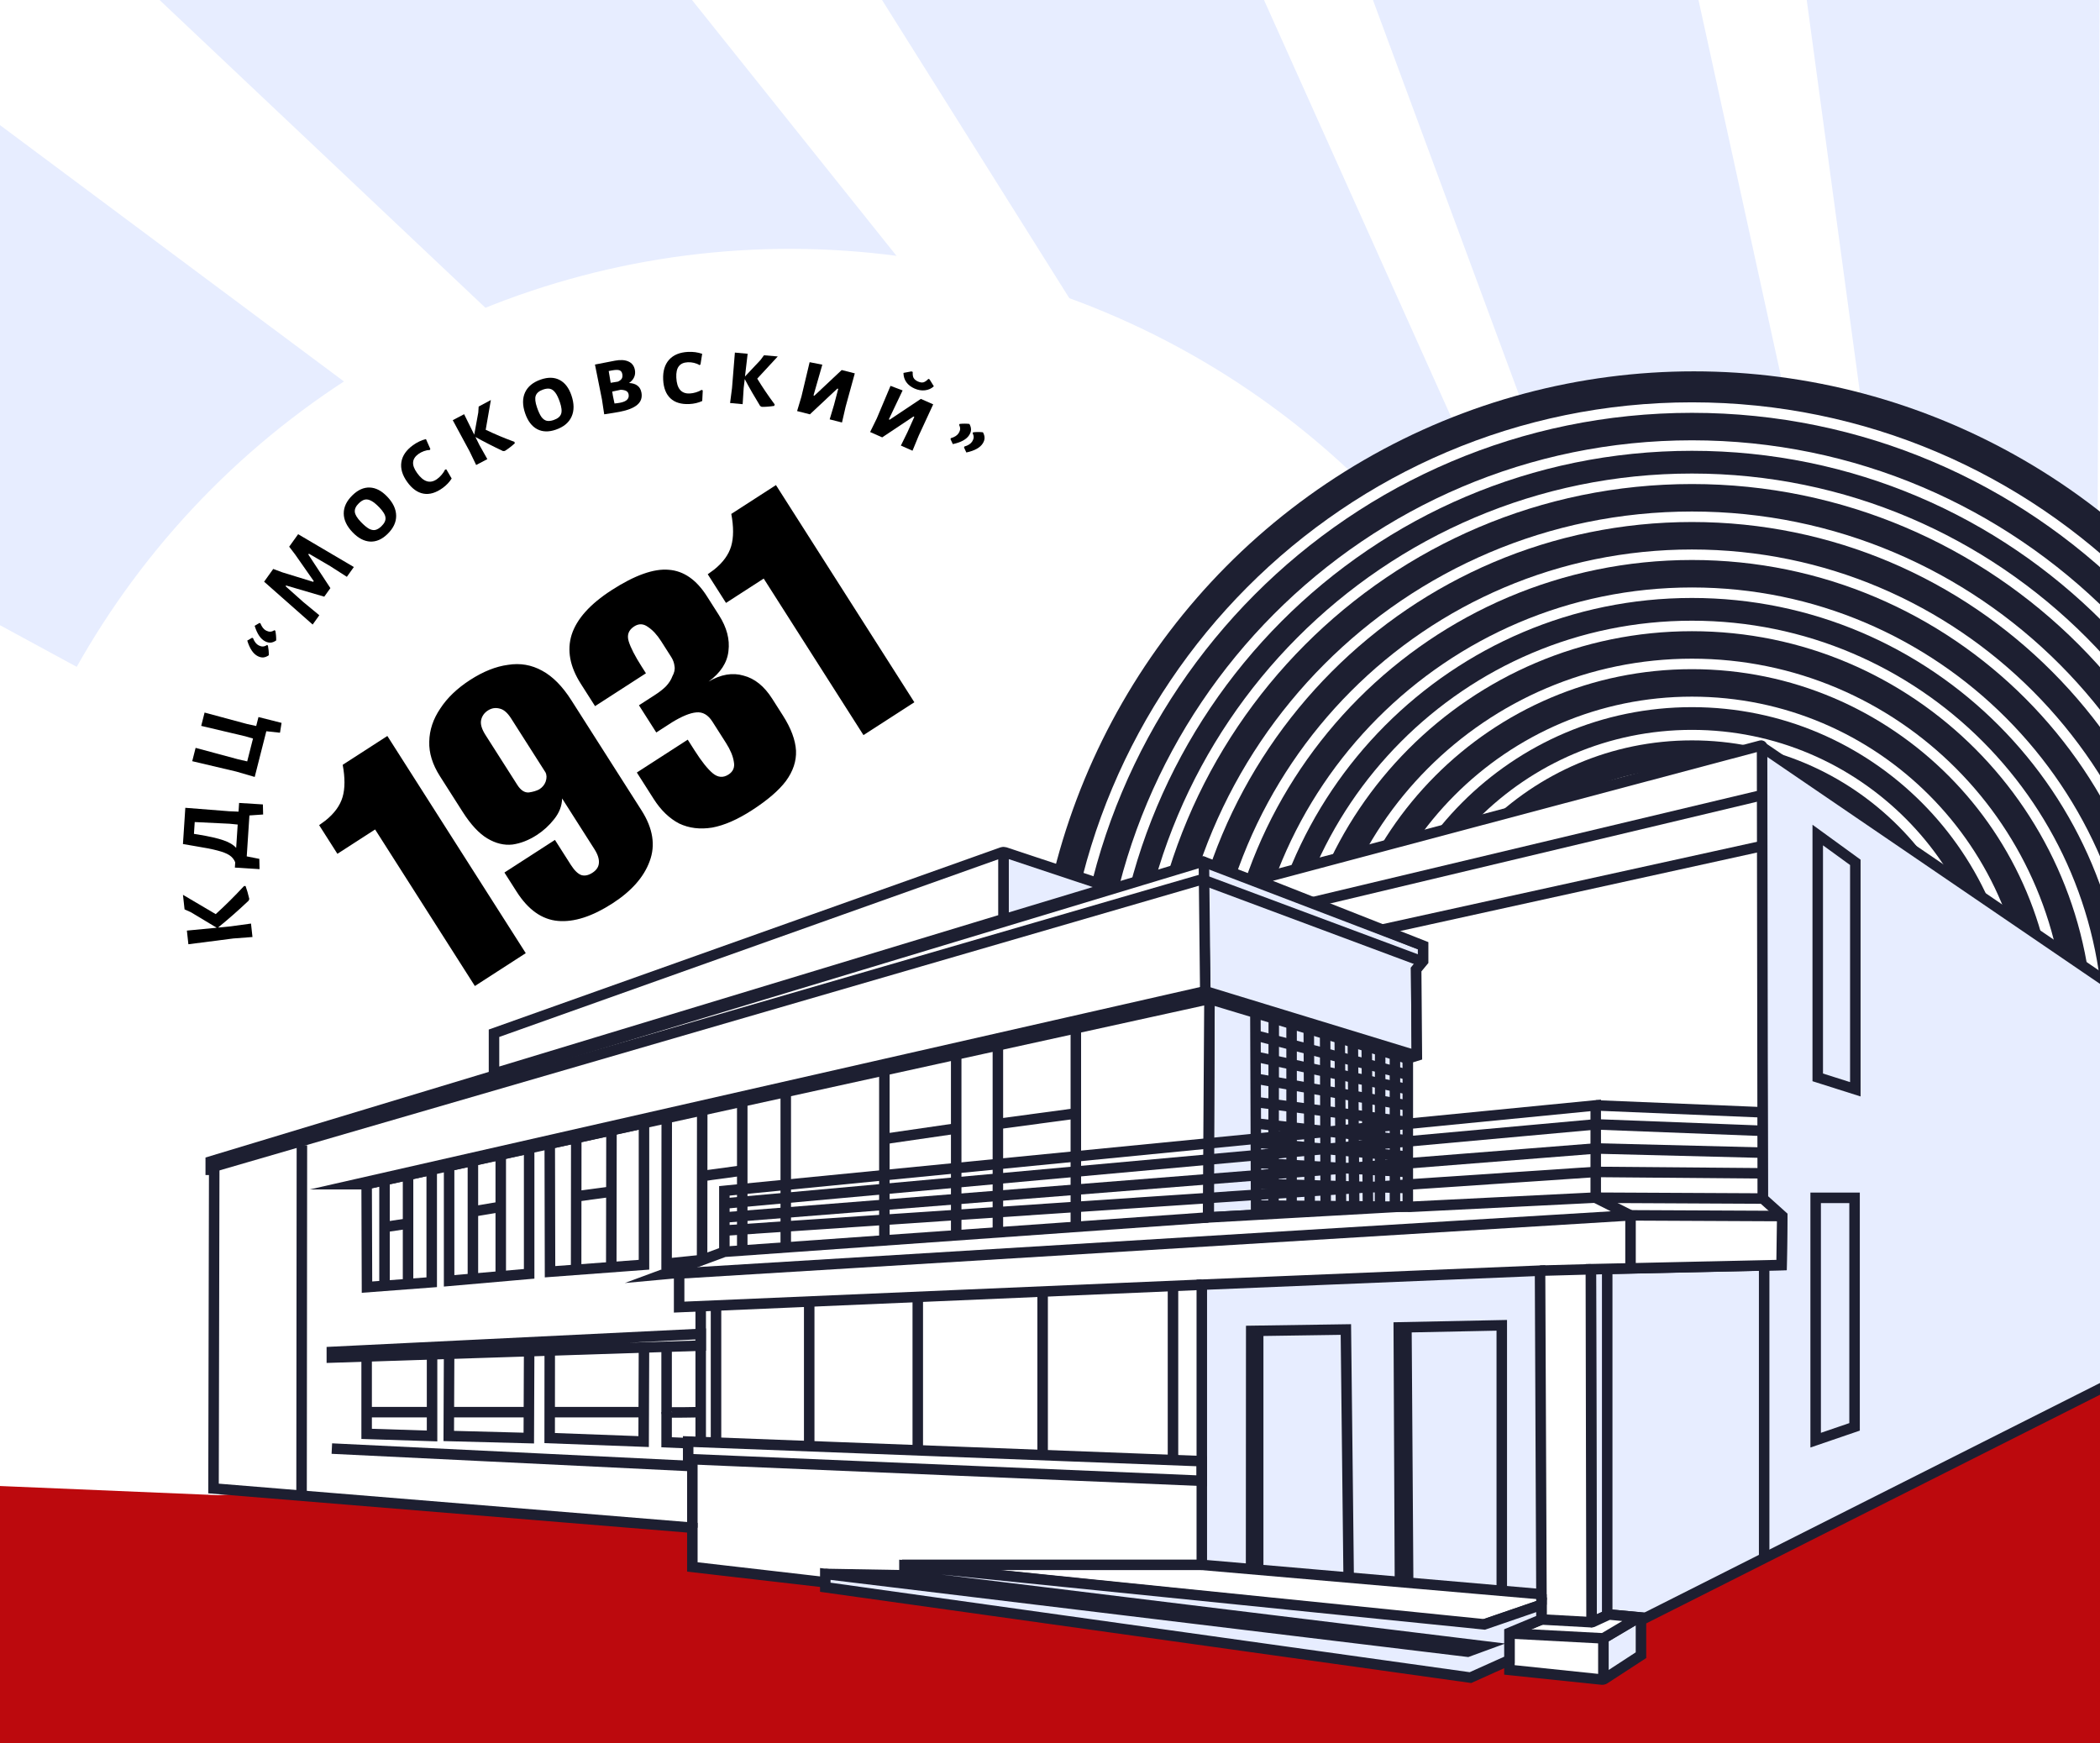 <svg width="400" height="332" viewBox="0 0 400 332" fill="none" xmlns="http://www.w3.org/2000/svg">
<rect x="0" y="0" width="400" height="332" fill="#808080" stroke="none"/>
<g clip-path="url(#clip0_816_109728)">
<rect width="400" height="332" fill="white"/>
<path d="M400.426 -128.312L398.396 400.448L321.466 -167.342L400.426 -128.312Z" fill="#E7EDFF"/>
<path d="M300.437 -105.372L413.557 410.935L214.907 -125.963L300.437 -105.372Z" fill="#E7EDFF"/>
<path d="M206.61 -76.116L422.759 405.609L118.709 -78.491L206.61 -76.116Z" fill="#E7EDFF"/>
<path d="M115.256 -20.709L444.283 390.935L29.575 -0.772L115.256 -20.709Z" fill="#E7EDFF"/>
<path d="M-36 -3L470.5 374.5L-218.454 0.5L-36 -3Z" fill="#E7EDFF"/>
<path d="M-12.46 161.756L493.086 301.656L-70.412 228.462L-12.46 161.756Z" fill="#E7EDFF"/>
<ellipse rx="156.04" ry="156.747" transform="matrix(1 0.003 -0.003 1 150.45 204.148)" fill="white"/>
<ellipse cx="322.643" cy="196.893" rx="125.698" ry="126.16" fill="#1D1F31"/>
<path d="M441.092 196.893C441.092 262.76 387.892 316.15 322.275 316.15C256.658 316.15 203.458 262.76 203.458 196.893C203.458 131.025 256.658 77.635 322.275 77.635C387.892 77.635 441.092 131.025 441.092 196.893Z" stroke="white" stroke-width="2"/>
<path d="M433.885 196.892C433.885 258.765 383.912 308.917 322.275 308.917C260.638 308.917 210.665 258.765 210.665 196.892C210.665 135.02 260.638 84.868 322.275 84.868C383.912 84.868 433.885 135.02 433.885 196.892Z" stroke="white" stroke-width="2"/>
<path d="M427.579 196.893C427.579 255.27 380.429 302.587 322.275 302.587C264.121 302.587 216.971 255.27 216.971 196.893C216.971 138.515 264.121 91.198 322.275 91.198C380.429 91.198 427.579 138.515 427.579 196.893Z" stroke="white" stroke-width="2"/>
<path d="M420.372 196.893C420.372 251.275 376.449 295.354 322.275 295.354C268.101 295.354 224.178 251.275 224.178 196.893C224.178 142.51 268.101 98.431 322.275 98.431C376.449 98.431 420.372 142.51 420.372 196.893Z" stroke="white" stroke-width="2"/>
<path d="M405.958 196.893C405.958 243.285 368.488 280.887 322.275 280.887C276.062 280.887 238.592 243.285 238.592 196.893C238.592 150.5 276.062 112.898 322.275 112.898C368.488 112.898 405.958 150.5 405.958 196.893Z" stroke="white" stroke-width="2"/>
<path d="M399.651 196.892C399.651 239.789 365.005 274.557 322.275 274.557C279.545 274.557 244.898 239.789 244.898 196.892C244.898 153.996 279.545 119.228 322.275 119.228C365.005 119.228 399.651 153.996 399.651 196.892Z" stroke="white" stroke-width="2"/>
<path d="M392.444 196.893C392.444 235.794 361.025 267.324 322.275 267.324C283.525 267.324 252.105 235.794 252.105 196.893C252.105 157.991 283.525 126.461 322.275 126.461C361.025 126.461 392.444 157.991 392.444 196.893Z" stroke="white" stroke-width="2"/>
<path d="M385.237 196.893C385.237 231.799 357.045 260.09 322.275 260.09C287.505 260.09 259.312 231.799 259.312 196.893C259.312 161.986 287.505 133.695 322.275 133.695C357.045 133.695 385.237 161.986 385.237 196.893Z" stroke="white" stroke-width="2"/>
<path d="M378.931 196.892C378.931 228.303 353.562 253.761 322.275 253.761C290.988 253.761 265.619 228.303 265.619 196.892C265.619 165.481 290.988 140.024 322.275 140.024C353.562 140.024 378.931 165.481 378.931 196.892Z" stroke="white" stroke-width="2"/>
<path d="M371.724 196.893C371.724 224.309 349.582 246.528 322.275 246.528C294.968 246.528 272.826 224.309 272.826 196.893C272.826 169.477 294.968 147.258 322.275 147.258C349.582 147.258 371.724 169.477 371.724 196.893Z" stroke="white" stroke-width="2"/>
<path d="M413.165 196.892C413.165 247.279 372.469 288.12 322.275 288.12C272.081 288.12 231.385 247.279 231.385 196.892C231.385 146.505 272.081 105.665 322.275 105.665C372.469 105.665 413.165 146.505 413.165 196.892Z" stroke="white" stroke-width="2"/>
<path d="M41.506 284.797L-90.373 279.252L-116.823 319.683L-288.778 335L-21.714 379.962H455.14L419.286 319.683V298.883L401.874 297.303L419.286 285.916V264.524L401.874 263.339L41.506 284.797Z" fill="#BC090D"/>
<path d="M335.765 228.293C335.765 228.307 339.477 231.629 339.477 231.629C339.477 231.815 339.345 240.967 339.345 240.967L303.021 241.768L303.154 309.005L306.468 307.538L312.169 308.071L305.408 312.073V319.731C305.408 319.824 305.514 319.878 305.58 319.824L312.566 315.275V308.605L402.844 263.113V188.138L335.368 142.112C335.341 142.085 335.765 228.293 335.765 228.293Z" fill="#E7EDFF" stroke="#1D1F31" stroke-width="2" stroke-miterlimit="10"/>
<path d="M229.579 188.671L230.374 190.272L230.241 231.895L268.818 229.761L268.155 201.612L269.879 201.078L269.746 184.669L271.072 183.068V180.133L229.181 164.124C229.022 164.071 229.579 188.671 229.579 188.671Z" fill="#E7EDFF" stroke="#1D1F31" stroke-width="2" stroke-miterlimit="10"/>
<path d="M229.048 164.124L40.141 221.223V222.823H40.803L40.671 283.524L131.877 290.995V298.466L157.33 301.401V300.2L279.556 314.608L282.473 313.541L172.31 300.067V298.199L282.34 309.539L293.608 305.67V308.471L287.51 311.006V318.077L305.155 319.918C305.287 319.931 305.407 319.824 305.407 319.678V312.06L312.167 308.058L306.467 307.524L303.286 308.992C303.246 309.005 303.153 308.938 303.153 308.898L303.02 241.754L339.344 240.954L339.476 231.615L335.764 228.28L335.632 142.192C335.632 142.072 335.526 141.992 335.406 142.018L239.256 167.593L271.072 180.133V183.068L269.746 184.669L269.879 201.078L268.155 201.612V229.761L230.109 231.895L230.374 190.272L229.578 188.804L229.313 164.391C229.313 164.217 229.207 164.071 229.048 164.124Z" fill="white" stroke="#1D1F31" stroke-width="2" stroke-miterlimit="10"/>
<path d="M293.342 242.034L293.608 303.669L228.915 298.066V244.702L293.342 242.034Z" fill="#E7EDFF" stroke="#1D1F31" stroke-width="2" stroke-miterlimit="10"/>
<path d="M230.11 231.896L137.976 238.433L126.442 242.702L129.359 242.435V248.972L228.916 244.703" stroke="#1D1F31" stroke-width="2" stroke-miterlimit="10"/>
<path d="M157.198 299.8V302.334L280.087 319.544L287.511 316.209V311.006L293.609 308.471V305.67L282.738 309.405L172.31 298.199V300.066L282.473 313.541L279.557 314.608L157.198 299.8Z" fill="#E7EDFF" stroke="#1D1F31" stroke-width="2" stroke-miterlimit="10"/>
<path d="M191.425 162.35L211.443 169.007L191.133 175.144V162.563C191.133 162.417 191.279 162.31 191.425 162.35Z" fill="#E7EDFF" stroke="#1D1F31" stroke-width="2" stroke-miterlimit="10"/>
<path d="M190.922 162.337L94.096 196.809V204.493L191.135 175.064V162.483C191.135 162.377 191.028 162.297 190.922 162.337Z" fill="white" stroke="#1D1F31" stroke-width="2" stroke-miterlimit="10"/>
<path d="M228.915 282.057L131.081 277.921V274.586L228.915 278.321V282.057Z" stroke="#1D1F31" stroke-width="2" stroke-miterlimit="10"/>
<path d="M171.78 298.065H228.917" stroke="#1D1F31" stroke-width="2" stroke-miterlimit="10"/>
<path d="M157.198 299.8L172.31 300.064" stroke="#1D1F31" stroke-width="2" stroke-miterlimit="10"/>
<path d="M133.468 248.971V274.679" stroke="#1D1F31" stroke-width="2" stroke-miterlimit="10"/>
<path d="M223.427 244.942V278.108" stroke="#1D1F31" stroke-width="2" stroke-miterlimit="10"/>
<path d="M269.944 201.145L229.578 188.805L67.913 225.559H69.636L230.373 190.272L268.221 201.679L239.123 192.94L239.255 229.627L268.645 229.868L303.51 228.133L336.029 228.293" stroke="#1D1F31" stroke-width="2" stroke-miterlimit="10"/>
<path d="M40.206 222.357L228.942 167.5L270.873 183.135" stroke="#1D1F31" stroke-width="2" stroke-miterlimit="10"/>
<path d="M306.135 307.338V241.421" stroke="#1D1F31" stroke-width="2" stroke-miterlimit="10"/>
<path d="M137.975 238.432V226.826L303.948 210.55V228.16L310.576 231.495V241.634" stroke="#1D1F31" stroke-width="2" stroke-miterlimit="10"/>
<path d="M339.211 231.628L310.577 231.495L129.358 242.568" stroke="#1D1F31" stroke-width="2" stroke-miterlimit="10"/>
<path d="M174.814 247.024V276.254" stroke="#1D1F31" stroke-width="2" stroke-miterlimit="10"/>
<path d="M136.384 248.665V274.786" stroke="#1D1F31" stroke-width="2" stroke-miterlimit="10"/>
<path d="M154.135 247.904V275.466" stroke="#1D1F31" stroke-width="2" stroke-miterlimit="10"/>
<path d="M198.597 245.996V277.16" stroke="#1D1F31" stroke-width="2" stroke-miterlimit="10"/>
<path d="M69.836 225.558L69.902 245.169L82.231 244.236V222.797L69.836 225.558Z" stroke="#1D1F31" stroke-width="2" stroke-miterlimit="10"/>
<path d="M85.545 222.09V243.969L100.79 242.635V218.755L85.545 222.09Z" stroke="#1D1F31" stroke-width="2" stroke-miterlimit="10"/>
<path d="M104.715 217.848L104.768 242.234L122.664 240.9V213.952L104.715 217.848Z" stroke="#1D1F31" stroke-width="2" stroke-miterlimit="10"/>
<path d="M126.999 212.951L126.973 240.7L133.76 239.993" stroke="#1D1F31" stroke-width="2" stroke-miterlimit="10"/>
<path d="M149.668 207.976V237.565" stroke="#1D1F31" stroke-width="2" stroke-miterlimit="10"/>
<path d="M168.451 203.839V236.177" stroke="#1D1F31" stroke-width="2" stroke-miterlimit="10"/>
<path d="M204.921 195.835V233.469" stroke="#1D1F31" stroke-width="2" stroke-miterlimit="10"/>
<path d="M293.608 305.67V303.669" stroke="#1D1F31" stroke-width="2" stroke-miterlimit="10"/>
<path d="M293.608 308.472L303.285 309.005" stroke="#1D1F31" stroke-width="2" stroke-miterlimit="10"/>
<path d="M287.774 311.139L305.406 312.073" stroke="#1D1F31" stroke-width="2" stroke-miterlimit="10"/>
<path d="M293.344 242.032L303.021 241.768" stroke="#1D1F31" stroke-width="2" stroke-miterlimit="10"/>
<path d="M250.059 171.848L335.644 151.45" stroke="#1D1F31" stroke-width="2" stroke-miterlimit="10"/>
<path d="M263.29 177.064L335.645 161.149" stroke="#1D1F31" stroke-width="2" stroke-miterlimit="10"/>
<path d="M336.03 241.034V296.785" stroke="#1D1F31" stroke-width="2" stroke-miterlimit="10"/>
<path d="M238.302 298.879L238.328 253.507L256.357 253.24L256.888 300.493" stroke="#1D1F31" stroke-width="2" stroke-miterlimit="10"/>
<path d="M266.658 301.334L266.433 252.841L286.052 252.44V303.135" stroke="#1D1F31" stroke-width="2" stroke-miterlimit="10"/>
<path d="M182.133 200.838V235.351" stroke="#1D1F31" stroke-width="2" stroke-miterlimit="10"/>
<path d="M190.073 199.09V234.804" stroke="#1D1F31" stroke-width="2" stroke-miterlimit="10"/>
<path d="M168.451 216.94L182.132 214.953" stroke="#1D1F31" stroke-width="2" stroke-miterlimit="10"/>
<path d="M190.073 214.086L204.92 212.084" stroke="#1D1F31" stroke-width="2" stroke-miterlimit="10"/>
<path d="M242.624 194.101L242.571 229.627" stroke="#1D1F31" stroke-width="2" stroke-miterlimit="10"/>
<path d="M246.017 194.981V229.627" stroke="#1D1F31" stroke-width="2" stroke-miterlimit="10"/>
<path d="M249.291 196.075L249.465 229.627" stroke="#1D1F31" stroke-width="2" stroke-miterlimit="10"/>
<path d="M252.407 196.996L252.513 229.761" stroke="#1D1F31" stroke-width="2" stroke-miterlimit="10"/>
<path d="M255.19 197.823L255.427 229.627" stroke="#1D1F31" stroke-width="2" stroke-miterlimit="10"/>
<path d="M257.684 198.557L257.947 229.761" stroke="#1D1F31" stroke-width="2" stroke-miterlimit="10"/>
<path d="M260.333 199.304L260.557 229.387" stroke="#1D1F31" stroke-width="2" stroke-miterlimit="10"/>
<path d="M262.892 200.291L262.853 229.627" stroke="#1D1F31" stroke-width="2" stroke-miterlimit="10"/>
<path d="M265.702 200.812V229.668" stroke="#1D1F31" stroke-width="2" stroke-miterlimit="10"/>
<path d="M239.096 197.209L268.022 204.68" stroke="#1D1F31" stroke-width="2" stroke-miterlimit="10"/>
<path d="M239.096 201.251L268.155 207.482" stroke="#1D1F31" stroke-width="2" stroke-miterlimit="10"/>
<path d="M239.109 205.44L268.022 210.55" stroke="#1D1F31" stroke-width="2" stroke-miterlimit="10"/>
<path d="M239.109 209.896L268.155 213.712" stroke="#1D1F31" stroke-width="2" stroke-miterlimit="10"/>
<path d="M239.096 213.979L268.155 217.22" stroke="#1D1F31" stroke-width="2" stroke-miterlimit="10"/>
<path d="M239.109 217.62L268.022 220.288" stroke="#1D1F31" stroke-width="2" stroke-miterlimit="10"/>
<path d="M239.083 221.489L267.89 223.223" stroke="#1D1F31" stroke-width="2" stroke-miterlimit="10"/>
<path d="M239.083 225.491L267.89 226.292" stroke="#1D1F31" stroke-width="2" stroke-miterlimit="10"/>
<path d="M57.507 218.154L57.44 284.898" stroke="#1D1F31" stroke-width="2" stroke-miterlimit="10"/>
<path d="M133.759 211.47L133.732 239.633" stroke="#1D1F31" stroke-width="2" stroke-miterlimit="10"/>
<path d="M141.381 209.79V238.192" stroke="#1D1F31" stroke-width="2" stroke-miterlimit="10"/>
<path d="M133.759 223.998L141.421 222.957" stroke="#1D1F31" stroke-width="2" stroke-miterlimit="10"/>
<path d="M109.765 216.874L109.739 241.634" stroke="#1D1F31" stroke-width="2" stroke-miterlimit="10"/>
<path d="M116.472 215.393L116.433 241.234" stroke="#1D1F31" stroke-width="2" stroke-miterlimit="10"/>
<path d="M109.765 227.879L116.5 226.972" stroke="#1D1F31" stroke-width="2" stroke-miterlimit="10"/>
<path d="M90.078 221.316V243.742" stroke="#1D1F31" stroke-width="2" stroke-miterlimit="10"/>
<path d="M95.381 219.941V243.101" stroke="#1D1F31" stroke-width="2" stroke-miterlimit="10"/>
<path d="M90.051 230.761L95.38 229.867" stroke="#1D1F31" stroke-width="2" stroke-miterlimit="10"/>
<path d="M77.724 223.557V244.582" stroke="#1D1F31" stroke-width="2" stroke-miterlimit="10"/>
<path d="M73.242 224.798V244.916" stroke="#1D1F31" stroke-width="2" stroke-miterlimit="10"/>
<path d="M73.242 233.723L77.723 233.056" stroke="#1D1F31" stroke-width="2" stroke-miterlimit="10"/>
<path d="M267.889 252.813L268.218 301.441" stroke="#1D1F31" stroke-width="2" stroke-miterlimit="10"/>
<path d="M239.653 253.494V298.999" stroke="#1D1F31" stroke-width="2" stroke-miterlimit="10"/>
<path d="M353.395 164.258V207.482L346.236 205.214V159.055L353.395 164.258Z" stroke="#1D1F31" stroke-width="2" stroke-miterlimit="10"/>
<path d="M345.84 228.16H353.25V271.784L345.84 274.319V228.16Z" stroke="#1D1F31" stroke-width="2" stroke-miterlimit="10"/>
<path d="M63.208 257.51L133.468 254.081V256.309L63.208 258.577V257.51Z" stroke="#1D1F31" stroke-width="2" stroke-miterlimit="10"/>
<path d="M63.208 275.919L131.745 279.255" stroke="#1D1F31" stroke-width="2" stroke-miterlimit="10"/>
<path d="M131.877 290.995V277.961" stroke="#1D1F31" stroke-width="2" stroke-miterlimit="10"/>
<path d="M69.836 258.363V273.118L82.297 273.518V257.963" stroke="#1D1F31" stroke-width="2" stroke-miterlimit="10"/>
<path d="M85.545 257.856L85.478 273.519L100.724 273.919L100.79 257.363" stroke="#1D1F31" stroke-width="2" stroke-miterlimit="10"/>
<path d="M104.713 257.243L104.7 273.919L122.596 274.586L122.662 256.656" stroke="#1D1F31" stroke-width="2" stroke-miterlimit="10"/>
<path d="M126.973 256.522V274.719L131.082 274.893" stroke="#1D1F31" stroke-width="2" stroke-miterlimit="10"/>
<path d="M69.836 268.982H82.297" stroke="#1D1F31" stroke-width="2" stroke-miterlimit="10"/>
<path d="M85.492 268.982H100.79" stroke="#1D1F31" stroke-width="2" stroke-miterlimit="10"/>
<path d="M104.7 268.982H122.662" stroke="#1D1F31" stroke-width="2" stroke-miterlimit="10"/>
<path d="M126.973 268.982C126.973 269.115 133.468 268.982 133.468 268.982" stroke="#1D1F31" stroke-width="2" stroke-miterlimit="10"/>
<path d="M137.975 234.39L303.948 223.224L335.751 223.49" stroke="#1D1F31" stroke-width="2" stroke-miterlimit="10"/>
<path d="M137.975 231.896L303.948 218.755L335.645 219.555" stroke="#1D1F31" stroke-width="2" stroke-miterlimit="10"/>
<path d="M137.777 229.254L303.949 214.165L335.646 215.392" stroke="#1D1F31" stroke-width="2" stroke-miterlimit="10"/>
<path d="M303.948 210.55L335.685 211.871" stroke="#1D1F31" stroke-width="2" stroke-miterlimit="10"/>
<path d="M90.452 187.812L71.45 157.994L64.268 162.631L60.789 157.171L61.999 156.291C63.693 154.934 64.778 153.443 65.252 151.82C65.727 150.196 65.734 148.149 65.276 145.679L73.783 140.187L100.144 181.554L90.452 187.812ZM116.658 172.078C112.8 174.569 109.342 175.681 106.286 175.415C103.23 175.149 100.601 173.29 98.401 169.837L96.081 166.197L105.704 159.984L108.737 164.744C109.421 165.817 110.097 166.467 110.767 166.693C111.406 166.873 112.098 166.723 112.842 166.243C113.585 165.763 113.995 165.169 114.069 164.462C114.16 163.679 113.879 162.774 113.225 161.747L107.069 152.088C107.043 153.488 106.536 154.803 105.549 156.034C104.608 157.234 103.509 158.239 102.254 159.05C100.72 160.04 99.171 160.646 97.605 160.866C96.01 161.04 94.418 160.652 92.828 159.702C91.239 158.752 89.671 157.064 88.125 154.638L83.798 147.848C82.371 145.608 81.692 143.412 81.764 141.258C81.805 139.058 82.503 136.961 83.857 134.967C85.181 132.926 87.075 131.111 89.538 129.52C92.049 127.899 94.455 126.939 96.757 126.638C99.075 126.261 101.249 126.635 103.279 127.762C105.279 128.841 107.127 130.711 108.822 133.371L122.203 154.37C124.374 157.776 124.888 161.001 123.743 164.045C122.646 167.059 120.284 169.737 116.658 172.078ZM102.716 150.354C103.321 149.964 103.728 149.47 103.938 148.873C104.165 148.2 104.153 147.615 103.902 147.118L97.345 136.829C96.662 135.756 95.938 135.136 95.176 134.969C94.384 134.756 93.64 134.875 92.942 135.325C92.245 135.775 91.813 136.384 91.645 137.15C91.478 137.917 91.751 138.86 92.464 139.98L98.531 149.5C99.185 150.526 99.918 151.008 100.731 150.944C101.513 150.834 102.175 150.637 102.716 150.354ZM143.21 154.342C140.467 156.112 137.952 157.21 135.663 157.634C133.345 158.011 131.245 157.753 129.363 156.86C127.499 155.89 125.883 154.332 124.515 152.186L121.303 147.146L130.996 140.888L132.334 142.988C133.642 145.041 134.786 146.476 135.766 147.293C136.745 148.109 137.746 148.187 138.769 147.527C139.652 146.957 139.989 146.147 139.779 145.097C139.616 144.017 139.118 142.823 138.285 141.517L135.698 137.457C134.866 136.15 133.836 135.564 132.609 135.697C131.428 135.801 129.893 136.43 128.004 137.584L125.006 139.52L121.705 134.34L124.773 132.359C125.61 131.819 126.309 131.268 126.87 130.708C127.449 130.071 127.843 129.455 128.053 128.858C128.449 128.141 128.592 127.489 128.48 126.903C128.415 126.286 128.205 125.698 127.848 125.138L125.93 122.128C125.157 120.914 124.316 120.008 123.409 119.408C122.549 118.778 121.677 118.748 120.793 119.319C119.724 120.009 119.377 120.958 119.753 122.164C120.128 123.371 120.94 124.954 122.189 126.914L123.036 128.244L113.344 134.502L110.623 130.232C108.542 126.966 107.965 123.847 108.893 120.877C109.868 117.876 112.401 115.055 116.492 112.414C120.908 109.563 124.545 108.268 127.402 108.531C130.23 108.747 132.64 110.418 134.633 113.545L136.952 117.185C138.439 119.518 139.039 121.798 138.752 124.025C138.512 126.222 137.251 128.156 134.969 129.826C137.307 128.449 139.526 128.07 141.626 128.69C143.744 129.233 145.561 130.694 147.077 133.074L149.129 136.294C150.675 138.72 151.506 140.95 151.621 142.984C151.706 144.97 151.065 146.899 149.698 148.77C148.348 150.563 146.185 152.421 143.21 154.342ZM164.471 140.022L145.469 110.204L138.287 114.841L134.808 109.381L136.018 108.501C137.712 107.144 138.797 105.653 139.271 104.03C139.746 102.406 139.754 100.359 139.295 97.889L147.802 92.397L174.163 133.764L164.471 140.022Z" fill="black"/>
<path d="M41.088 174.12C42.823 172.553 44.623 170.768 46.488 168.764L46.777 168.77C47.031 169.458 47.268 170.277 47.487 171.226L47.369 171.547C45.352 173.453 43.403 175.165 41.523 176.684L43.953 176.448L47.81 175.917L48.09 178.479L44.436 178.757L35.883 179.857L35.598 177.257L41.276 176.712L36.407 173.783L35.155 173.214L34.851 170.442L41.088 174.12Z" fill="black"/>
<path d="M45.544 152.94L50.073 153.224L50.12 155.141L47.509 155.322L46.999 163.119L49.395 163.594L49.439 165.55L44.739 165.255L44.805 164.245C44.574 163.681 44.202 163.23 43.69 162.892C43.164 162.553 42.406 162.256 41.417 162.003C40.415 161.736 38.988 161.455 37.135 161.16L34.848 160.768L35.3 153.867L43.664 154.525L45.436 154.598L45.544 152.94ZM45.275 157.057L43.737 156.903L37.09 156.582L36.943 158.831L37.737 158.958C39.88 159.31 41.499 159.679 42.594 160.066C43.678 160.441 44.475 160.919 44.984 161.499L45.275 157.057Z" fill="black"/>
<path d="M49.233 136.581L53.631 137.69L53.331 139.566L50.728 139.284L48.516 147.99L45.001 146.965L36.615 144.988L37.26 142.45L45.358 144.631L47.086 145.027L48.192 140.674L46.71 140.241L38.324 138.264L38.969 135.726L47.067 137.907L48.8 138.285L49.233 136.581Z" fill="black"/>
<path d="M51.198 124.812C50.851 125.051 50.513 125.189 50.183 125.224C49.842 125.254 49.484 125.174 49.108 124.987C48.245 124.557 47.574 123.568 47.097 122.02L48.001 121.488L48.189 121.539C48.462 122.245 48.831 122.713 49.297 122.945C49.57 123.082 49.828 123.146 50.073 123.14C50.317 123.134 50.576 123.042 50.849 122.865L51.037 122.958C51.161 123.619 51.215 124.236 51.198 124.812ZM52.606 121.989C52.259 122.229 51.921 122.367 51.591 122.402C51.25 122.431 50.892 122.352 50.517 122.165C49.653 121.734 48.982 120.746 48.505 119.198L49.409 118.666L49.597 118.716C49.87 119.422 50.239 119.891 50.705 120.123C50.978 120.259 51.237 120.324 51.481 120.318C51.725 120.311 51.984 120.22 52.257 120.042L52.445 120.136C52.57 120.796 52.623 121.414 52.606 121.989Z" fill="black"/>
<path d="M67.402 108.005L66.067 109.87L62.936 107.86L58.841 105.462L58.729 105.618L62.932 112.021L61.763 113.652L54.498 111.523L54.398 111.663L57.758 114.661L60.822 117.189L59.553 118.961L50.307 110.797L52.044 108.373L53.804 109.025L59.661 110.827L59.761 110.687L56.231 105.637L55.083 104.131L56.787 101.753L67.402 108.005Z" fill="black"/>
<path d="M67.159 94.309C68.203 93.299 69.295 92.817 70.436 92.862C71.577 92.907 72.672 93.474 73.722 94.563C74.868 95.752 75.447 96.977 75.459 98.238C75.472 99.481 74.914 100.648 73.788 101.737C72.753 102.738 71.661 103.211 70.511 103.157C69.352 103.093 68.24 102.508 67.173 101.401C66.044 100.23 65.478 99.028 65.475 97.794C65.471 96.56 66.032 95.398 67.159 94.309ZM68.357 95.855C67.789 96.404 67.531 96.954 67.584 97.504C67.636 98.036 68.025 98.677 68.747 99.427C69.329 100.031 69.838 100.458 70.274 100.708C70.71 100.94 71.113 101.019 71.483 100.944C71.862 100.86 72.249 100.627 72.643 100.246C73.22 99.688 73.482 99.143 73.429 98.611C73.385 98.07 72.997 97.42 72.266 96.66C71.683 96.057 71.175 95.639 70.739 95.406C70.294 95.165 69.886 95.082 69.516 95.157C69.146 95.232 68.759 95.465 68.357 95.855Z" fill="black"/>
<path d="M78.675 84.795C79.45 84.236 80.269 83.849 81.133 83.633L81.971 85.52L81.871 85.71C81.515 85.716 81.144 85.788 80.757 85.926C80.37 86.064 80.016 86.249 79.696 86.48C79.066 86.934 78.729 87.459 78.686 88.055C78.636 88.64 78.892 89.325 79.455 90.109C80.678 91.813 81.945 92.191 83.257 91.245C83.567 91.021 83.858 90.749 84.129 90.428C84.4 90.107 84.618 89.777 84.783 89.439L85.02 89.409L86.032 91.147C85.601 91.834 85.023 92.439 84.3 92.96C83.03 93.877 81.819 94.233 80.669 94.029C79.519 93.825 78.484 93.082 77.566 91.802C76.632 90.501 76.26 89.241 76.452 88.021C76.642 86.802 77.384 85.727 78.675 84.795Z" fill="black"/>
<path d="M92.515 81.862C94.258 82.698 96.081 83.463 97.98 84.159L98.062 84.439C97.396 85.034 96.759 85.519 96.151 85.897L95.819 85.921C93.933 85.031 92.18 84.136 90.56 83.235L91.312 84.757L92.826 87.451L90.697 88.572L89.457 85.992L86.239 80.034L88.403 78.896L90.331 82.795L91.101 78.576L91.175 77.438L93.499 76.194L92.515 81.862Z" fill="black"/>
<path d="M103.005 72.294C104.375 71.819 105.568 71.842 106.582 72.366C107.595 72.889 108.349 73.866 108.84 75.298C109.377 76.862 109.386 78.219 108.866 79.369C108.354 80.503 107.358 81.326 105.88 81.84C104.521 82.311 103.333 82.28 102.314 81.744C101.292 81.197 100.531 80.196 100.031 78.74C99.502 77.2 99.496 75.869 100.012 74.747C100.528 73.626 101.526 72.808 103.005 72.294ZM103.439 74.204C102.693 74.463 102.229 74.853 102.044 75.375C101.868 75.88 101.949 76.626 102.288 77.613C102.561 78.407 102.842 79.01 103.131 79.421C103.428 79.816 103.76 80.058 104.127 80.146C104.506 80.23 104.954 80.182 105.47 80.002C106.228 79.74 106.695 79.355 106.871 78.85C107.059 78.34 106.982 77.586 106.639 76.587C106.366 75.793 106.081 75.199 105.784 74.804C105.483 74.397 105.149 74.149 104.782 74.061C104.415 73.973 103.967 74.02 103.439 74.204Z" fill="black"/>
<path d="M119.82 72.951C120.513 72.988 121.049 73.159 121.429 73.463C121.819 73.751 122.069 74.19 122.178 74.778C122.355 75.729 122.091 76.504 121.387 77.104C120.684 77.703 119.557 78.149 118.007 78.442C117.32 78.573 116.346 78.731 115.087 78.917L114.658 76.084L113.326 69.439L117.128 68.7C118.178 68.501 119.035 68.553 119.7 68.855C120.376 69.154 120.787 69.692 120.931 70.468C121.024 70.968 120.974 71.431 120.781 71.856C120.589 72.281 120.268 72.646 119.82 72.951ZM118.534 71.251C118.462 70.863 118.275 70.62 117.972 70.522C117.682 70.422 117.199 70.435 116.524 70.563L115.943 70.673L116.32 72.914L117.696 72.692C118.042 72.536 118.285 72.348 118.425 72.127C118.563 71.894 118.599 71.602 118.534 71.251ZM118.112 76.713C118.713 76.599 119.15 76.413 119.426 76.153C119.711 75.879 119.815 75.536 119.738 75.123C119.683 74.823 119.532 74.605 119.287 74.47C119.042 74.335 118.692 74.259 118.236 74.242L116.612 74.588L116.753 75.454L117.052 76.855C117.459 76.817 117.813 76.77 118.112 76.713Z" fill="black"/>
<path d="M131.059 67.028C132.012 66.982 132.908 67.104 133.749 67.394L133.422 69.437L133.236 69.541C132.935 69.352 132.585 69.21 132.186 69.115C131.787 69.019 131.391 68.981 130.997 69.001C130.222 69.039 129.655 69.296 129.295 69.772C128.934 70.236 128.776 70.951 128.82 71.918C128.917 74.017 129.772 75.026 131.384 74.948C131.765 74.929 132.156 74.859 132.558 74.737C132.96 74.616 133.322 74.458 133.644 74.263L133.859 74.368L133.76 76.38C133.025 76.722 132.213 76.915 131.324 76.958C129.761 77.035 128.555 76.673 127.703 75.874C126.852 75.074 126.391 73.885 126.318 72.308C126.245 70.706 126.62 69.444 127.443 68.525C128.266 67.605 129.472 67.106 131.059 67.028Z" fill="black"/>
<path d="M144.237 72.12C145.242 73.773 146.349 75.411 147.561 77.033L147.477 77.313C146.596 77.449 145.799 77.509 145.085 77.494L144.794 77.333C143.699 75.556 142.719 73.847 141.854 72.206L141.655 73.895L141.456 76.986L139.064 76.764L139.431 73.92L139.979 67.159L142.409 67.384L141.901 71.712L144.842 68.588L145.522 67.672L148.144 67.896L144.237 72.12Z" fill="black"/>
<path d="M152.651 75.55L154.215 68.987L156.631 69.463L154.951 75.327L155.118 75.369L160.325 70.482L162.818 71.117L161.075 77.457L160.38 80.475L158.034 79.878L158.857 77.129L159.663 74.061L159.497 74.019L154.267 78.92L151.828 78.299L152.651 75.55Z" fill="black"/>
<path d="M177.875 73.582C177.406 74.016 176.843 74.269 176.186 74.341C175.54 74.419 174.875 74.307 174.189 74.004C173.515 73.707 172.998 73.305 172.639 72.799C172.279 72.292 172.095 71.702 172.087 71.03L173.61 70.741L173.854 70.848C173.82 71.335 173.875 71.714 174.018 71.986C174.173 72.263 174.455 72.492 174.861 72.671C175.256 72.845 175.595 72.897 175.876 72.826C176.174 72.749 176.494 72.528 176.836 72.163L177.062 72.263L177.875 73.582ZM167.001 79.714L169.623 73.495L171.926 74.365L169.305 79.873L169.462 79.942L175.4 75.98L177.753 77.017L174.991 82.987L173.81 85.85L171.595 84.873L172.859 82.297L174.158 79.402L174.001 79.333L168.039 83.306L165.737 82.291L167.001 79.714Z" fill="black"/>
<path d="M184.65 80.749C184.856 81.117 184.957 81.472 184.955 81.814C184.958 82.147 184.85 82.491 184.629 82.849C184.12 83.673 183.073 84.255 181.49 84.594L181.046 83.645L181.114 83.463C181.841 83.253 182.342 82.926 182.616 82.481C182.777 82.221 182.866 81.969 182.882 81.724C182.899 81.48 182.832 81.214 182.682 80.926L182.792 80.747C183.46 80.68 184.08 80.681 184.65 80.749ZM187.226 82.342C187.433 82.71 187.534 83.065 187.532 83.407C187.536 83.739 187.427 84.084 187.206 84.442C186.697 85.266 185.65 85.848 184.067 86.187L183.623 85.239L183.691 85.056C184.418 84.846 184.919 84.519 185.193 84.074C185.354 83.814 185.443 83.562 185.459 83.317C185.476 83.073 185.409 82.807 185.258 82.519L185.369 82.34C186.037 82.273 186.656 82.274 187.226 82.342Z" fill="black"/>
</g>
<defs>
<clipPath id="clip0_816_109728">
<rect width="400" height="332" fill="white"/>
</clipPath>
</defs>
</svg>
